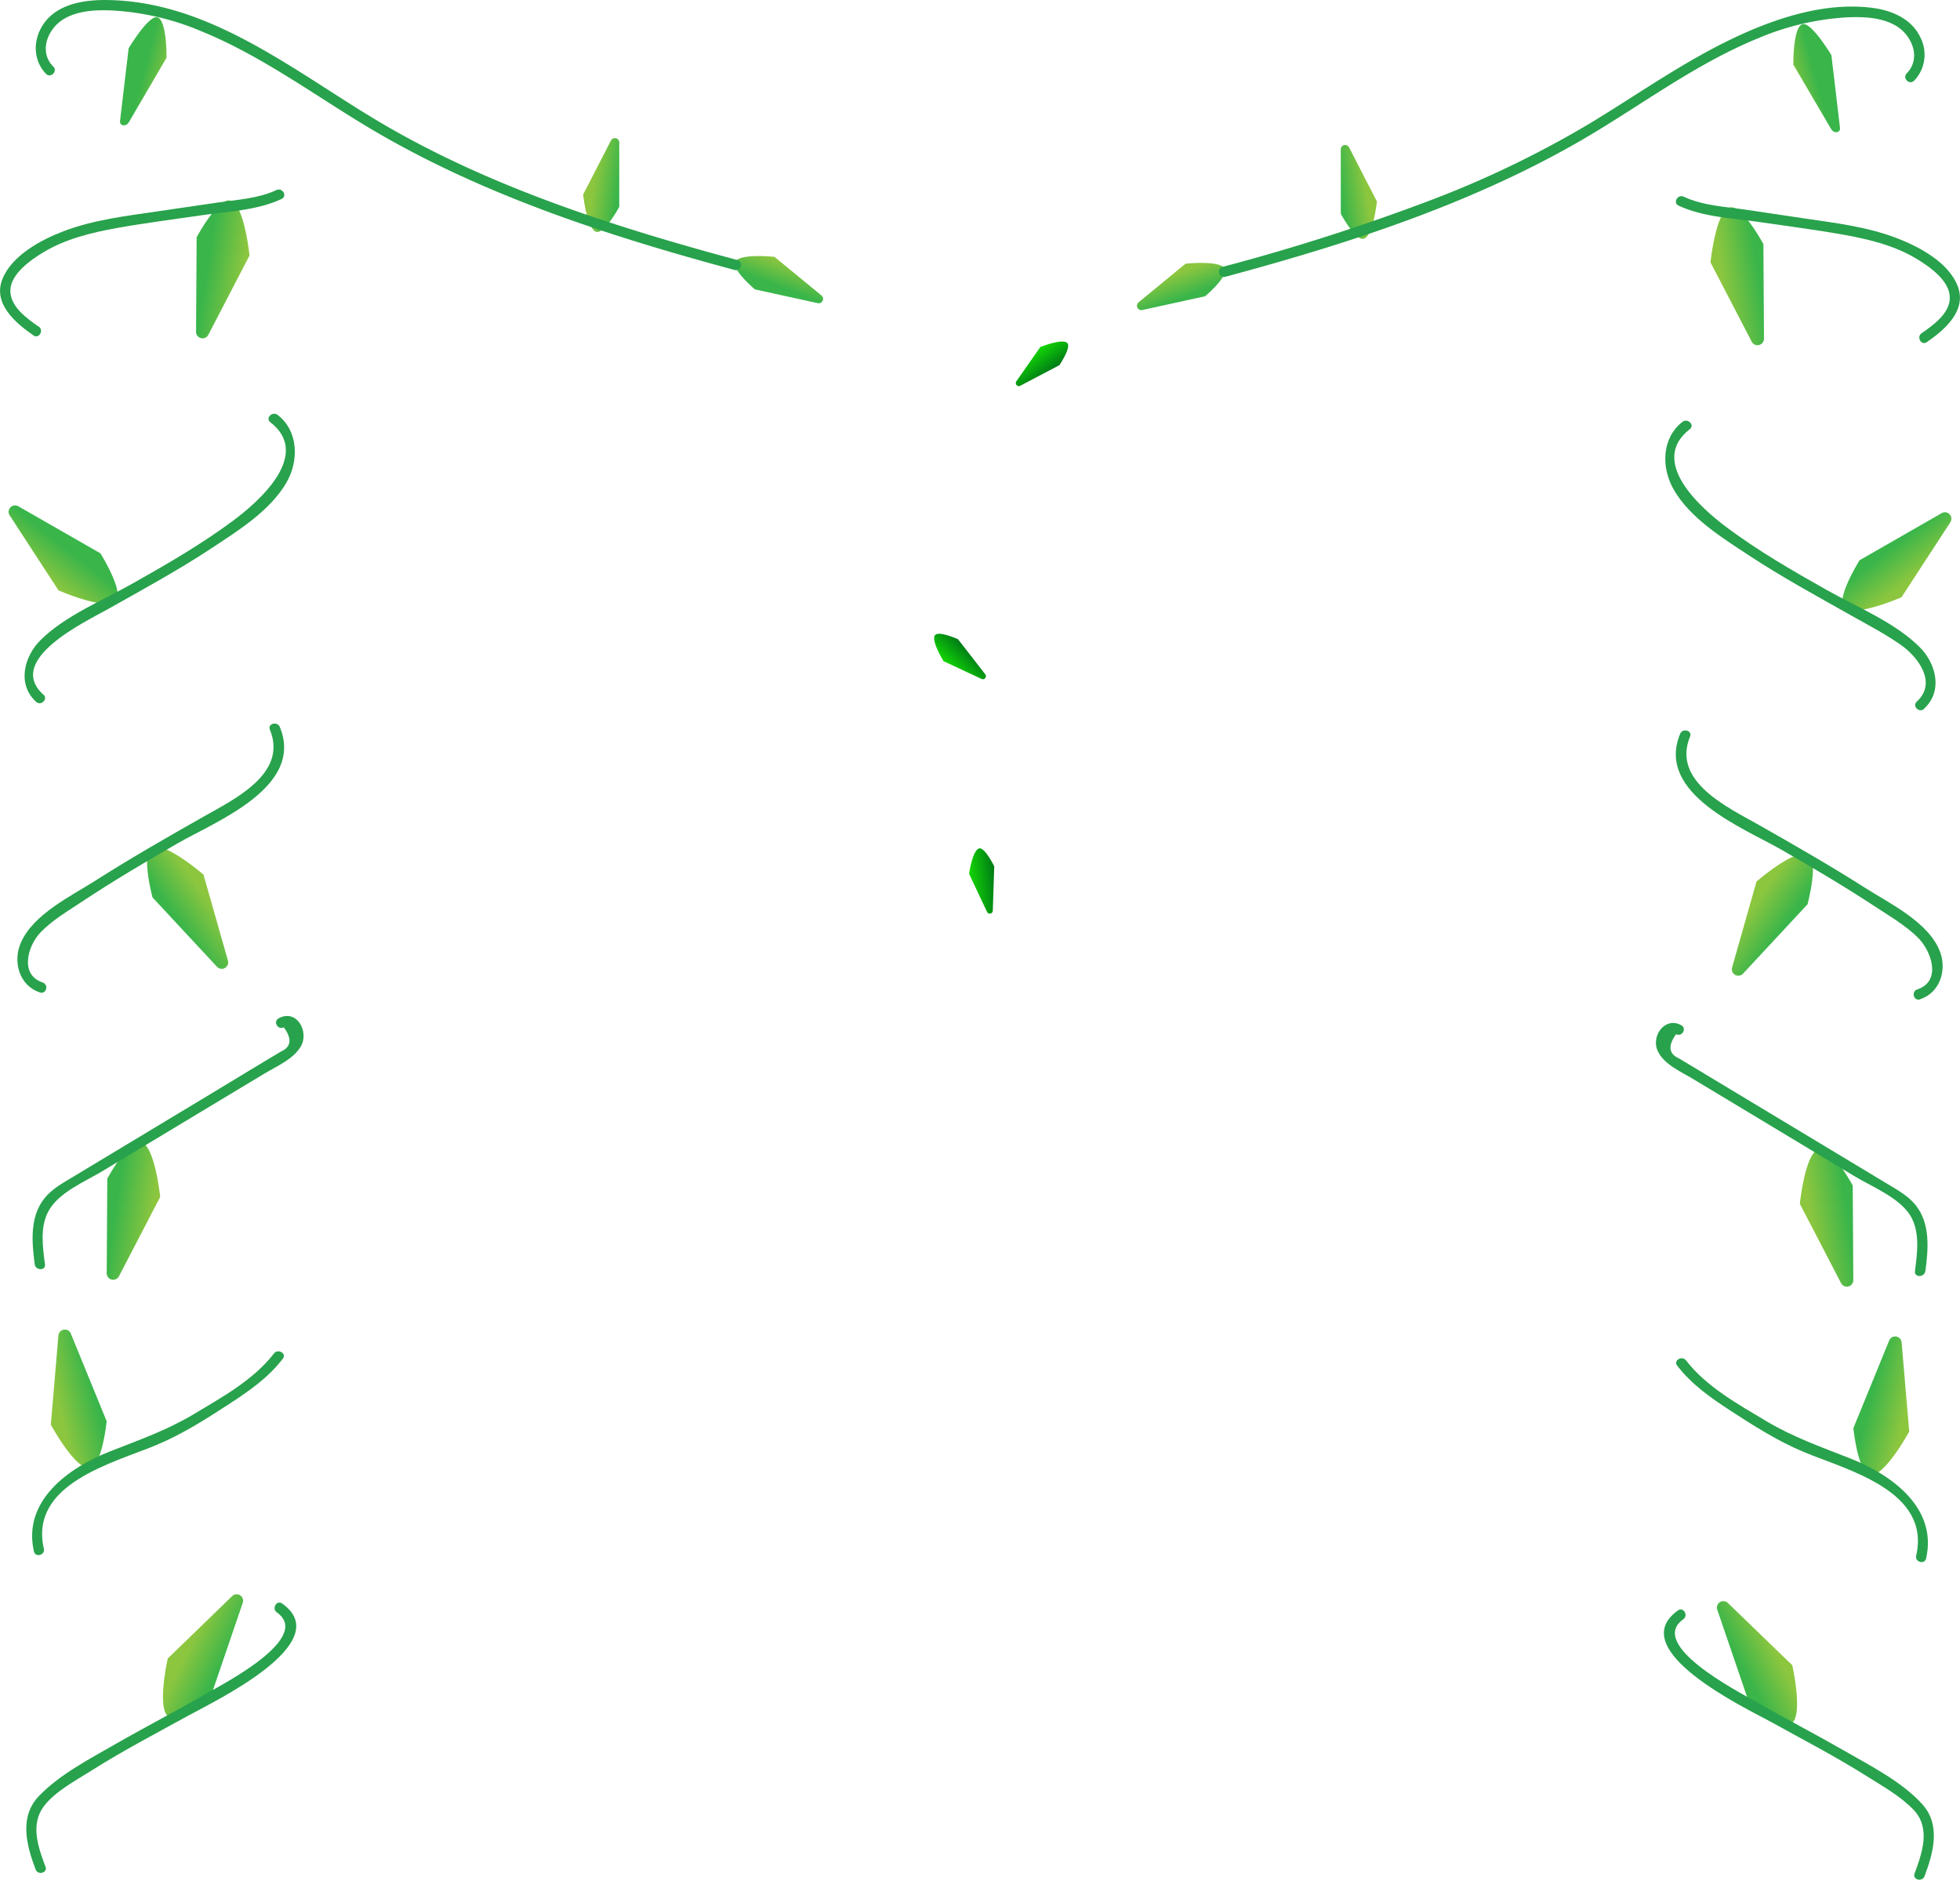 <svg id="Layer_1" data-name="Layer 1" xmlns="http://www.w3.org/2000/svg" xmlns:xlink="http://www.w3.org/1999/xlink" viewBox="0 0 570.45 547.12"><defs><style>.cls-1{fill:url(#linear-gradient);}.cls-2{fill:url(#linear-gradient-2);}.cls-3{fill:url(#linear-gradient-3);}.cls-4{fill:url(#linear-gradient-4);}.cls-5{fill:url(#linear-gradient-5);}.cls-6{fill:url(#linear-gradient-6);}.cls-7{fill:url(#linear-gradient-7);}.cls-8{fill:url(#linear-gradient-8);}.cls-9{fill:url(#linear-gradient-9);}.cls-10{fill:#28a24c;}.cls-11{fill:url(#linear-gradient-10);}.cls-12{fill:url(#linear-gradient-11);}.cls-13{fill:url(#linear-gradient-12);}.cls-14{fill:url(#linear-gradient-13);}.cls-15{fill:url(#linear-gradient-14);}.cls-16{fill:url(#linear-gradient-15);}.cls-17{fill:url(#linear-gradient-16);}.cls-18{fill:url(#linear-gradient-17);}.cls-19{fill:url(#linear-gradient-18);}.cls-20{fill:url(#linear-gradient-19);}.cls-21{fill:url(#linear-gradient-20);}.cls-22{fill:url(#linear-gradient-21);}</style><linearGradient id="linear-gradient" x1="445.52" y1="412.91" x2="464.01" y2="412.91" gradientTransform="matrix(0.99, 0.15, 0.15, -0.99, -9.81, 596.22)" gradientUnits="userSpaceOnUse"><stop offset="0.09" stop-color="#39b54a"/><stop offset="0.68" stop-color="#8cc63f"/></linearGradient><linearGradient id="linear-gradient-2" x1="403.37" y1="148.21" x2="421.86" y2="148.21" gradientTransform="matrix(-0.62, 0.79, 0.79, 0.62, 587.96, -76.62)" xlink:href="#linear-gradient"/><linearGradient id="linear-gradient-3" x1="518.15" y1="228.2" x2="536.64" y2="228.2" gradientTransform="matrix(0.82, -0.57, -0.57, -0.82, 189.63, 926.72)" xlink:href="#linear-gradient"/><linearGradient id="linear-gradient-4" x1="460.18" y1="138.07" x2="478.67" y2="138.07" xlink:href="#linear-gradient"/><linearGradient id="linear-gradient-5" x1="550.71" y1="-156.81" x2="569.2" y2="-156.81" gradientTransform="matrix(-0.97, 0.24, 0.24, 0.97, 1035.16, 599.5)" xlink:href="#linear-gradient"/><linearGradient id="linear-gradient-6" x1="584.26" y1="-56.19" x2="602.75" y2="-56.19" gradientTransform="matrix(-0.89, -0.45, -0.45, 0.89, 994.69, 975.74)" xlink:href="#linear-gradient"/><linearGradient id="linear-gradient-7" x1="397.49" y1="483.39" x2="415.98" y2="483.39" gradientTransform="matrix(0.73, 0.03, 0.2, -0.77, 88.14, 558.26)" xlink:href="#linear-gradient"/><linearGradient id="linear-gradient-8" x1="607.61" y1="216.14" x2="620.17" y2="216.14" gradientTransform="matrix(-0.99, -0.14, -0.14, 0.99, 1247.51, 103.59)" xlink:href="#linear-gradient"/><linearGradient id="linear-gradient-9" x1="575.2" y1="465.72" x2="587.76" y2="465.72" gradientTransform="matrix(0.35, -0.94, -0.94, -0.35, 895.21, 963.34)" xlink:href="#linear-gradient"/><linearGradient id="linear-gradient-10" x1="446.39" y1="411.01" x2="464.87" y2="411.01" gradientTransform="translate(1450.39 596.22) rotate(171.53)" xlink:href="#linear-gradient"/><linearGradient id="linear-gradient-11" x1="404.6" y1="149.9" x2="423.08" y2="149.9" gradientTransform="translate(852.62 -76.62) rotate(52.05)" xlink:href="#linear-gradient"/><linearGradient id="linear-gradient-12" x1="517.49" y1="226.23" x2="535.97" y2="226.23" gradientTransform="matrix(-0.82, -0.57, 0.57, -0.82, 1250.95, 926.72)" xlink:href="#linear-gradient"/><linearGradient id="linear-gradient-13" x1="461.05" y1="136.17" x2="479.54" y2="136.17" gradientTransform="translate(1450.39 596.22) rotate(171.53)" xlink:href="#linear-gradient"/><linearGradient id="linear-gradient-14" x1="550.64" y1="-154.73" x2="569.13" y2="-154.73" gradientTransform="translate(405.42 599.5) rotate(14.11)" xlink:href="#linear-gradient"/><linearGradient id="linear-gradient-15" x1="582.84" y1="-54.67" x2="601.33" y2="-54.67" gradientTransform="translate(445.89 975.74) rotate(-26.98)" xlink:href="#linear-gradient"/><linearGradient id="linear-gradient-16" x1="398.97" y1="480.85" x2="417.46" y2="480.85" gradientTransform="matrix(-0.73, 0.03, -0.2, -0.77, 1352.44, 558.26)" xlink:href="#linear-gradient"/><linearGradient id="linear-gradient-17" x1="606.76" y1="218.04" x2="619.32" y2="218.04" gradientTransform="matrix(0.99, -0.14, 0.14, 0.99, 193.07, 103.59)" xlink:href="#linear-gradient"/><linearGradient id="linear-gradient-18" x1="573.53" y1="464.48" x2="586.09" y2="464.48" gradientTransform="translate(545.36 963.34) rotate(-110.47)" xlink:href="#linear-gradient"/><linearGradient id="linear-gradient-19" x1="731.75" y1="381.31" x2="740.41" y2="381.31" gradientTransform="translate(861.71 1100.26) rotate(-126.03)" gradientUnits="userSpaceOnUse"><stop offset="0" stop-color="#007f16"/><stop offset="1" stop-color="#17e900"/></linearGradient><linearGradient id="linear-gradient-20" x1="560.13" y1="442.53" x2="568.82" y2="442.53" gradientTransform="translate(1423.66 270.22) rotate(134.05)" xlink:href="#linear-gradient-19"/><linearGradient id="linear-gradient-21" x1="612.65" y1="398.29" x2="621.33" y2="398.29" gradientTransform="translate(1376.72 760.86) rotate(173.71)" xlink:href="#linear-gradient-19"/></defs><title>vine</title><path class="cls-1" d="M492,245l-.17,27.54a1.89,1.89,0,0,0,3.56.88l12-23.1s-1.53-15.18-5.7-16C498.15,233.59,492,245,492,245Z" transform="translate(-434.77 -175.95)"/><path class="cls-2" d="M464,337l-23.9-13.7a1.88,1.88,0,0,0-2.51,2.66l14.2,21.81s14,6.14,16.75,2.92C470.87,348,464,337,464,337Z" transform="translate(-434.77 -175.95)"/><path class="cls-3" d="M479.16,437.15l18.76,20.17a1.88,1.88,0,0,0,3.19-1.8l-7.11-25s-11.52-10-15.13-7.75C475.82,424.65,479.16,437.15,479.16,437.15Z" transform="translate(-434.77 -175.95)"/><path class="cls-4" d="M466,519l-.17,27.54a1.89,1.89,0,0,0,3.56.88l12-23.1s-1.53-15.18-5.7-16C472.15,507.59,466,519,466,519Z" transform="translate(-434.77 -175.95)"/><path class="cls-5" d="M465.81,589.6l-10.42-25.49a1.88,1.88,0,0,0-3.62.55l-2.21,25.93S456.81,604,461,603.19C464.51,602.49,465.81,589.6,465.81,589.6Z" transform="translate(-434.77 -175.95)"/><path class="cls-6" d="M496.5,668.58l8.9-26.06a1.88,1.88,0,0,0-3.09-2L483.6,658.65s-3.36,14.89.33,17C487.06,677.44,496.5,668.58,496.5,668.58Z" transform="translate(-434.77 -175.95)"/><path class="cls-7" d="M472.21,190l-2.5,21.13c-.18,1.52,1.75,1.79,2.58.37l10.95-18.75s.17-11.51-2.88-11.79C477.78,180.72,472.21,190,472.21,190Z" transform="translate(-434.77 -175.95)"/><path class="cls-8" d="M615,236.15l0-18.71a1.28,1.28,0,0,0-2.42-.59l-8.09,15.72s1.09,10.32,3.92,10.87C610.86,243.91,615,236.15,615,236.15Z" transform="translate(-434.77 -175.95)"/><path class="cls-9" d="M654.48,260.18l18.28,4a1.28,1.28,0,0,0,1.09-2.24l-13.66-11.23s-10.3-1.13-11.45,1.53C647.78,254.49,654.48,260.18,654.48,260.18Z" transform="translate(-434.77 -175.95)"/><path class="cls-10" d="M448,719.25c-2.09-5.58-4.46-12.2-.51-17.52,3.24-4.35,9.24-7.5,13.78-10.38,9.32-5.9,19.12-11,28.77-16.32,6.78-3.75,43-21,26.83-32.38-1.58-1.11-3.08,1.49-1.52,2.59,10.37,7.34-15.21,20.58-20,23.35-8.8,5.09-17.84,9.74-26.66,14.8-7.56,4.35-16.44,8.91-22.56,15.26-5.86,6.09-3.66,14.34-1,21.4.67,1.79,3.57,1,2.89-.8Z" transform="translate(-434.77 -175.95)"/><path class="cls-10" d="M447.53,626.71c-4.29-18.93,20-24.88,32.76-30.19,7.54-3.15,14.44-7.54,21.27-12,5.8-3.77,11.28-7.6,15.54-13.13,1.18-1.53-1.43-3-2.59-1.51-5.9,7.66-15.18,12.78-23.37,17.68-7.77,4.65-16,7.54-24.39,10.84-12,4.71-25.46,14.33-22.11,29.09.43,1.88,3.32,1.09,2.89-.8Z" transform="translate(-434.77 -175.95)"/><path class="cls-10" d="M447.85,543.91c-.63-4.93-1.46-10.63.9-15.22,2.9-5.62,10.53-8.7,15.76-11.84l32-19.27,15.15-9.12c3.54-2.13,8.38-4.15,10.61-7.86,2.63-4.36-1.18-11.15-6.42-8.25-1.69.93-.18,3.52,1.52,2.59q3.71,5.08-.9,7.1c-1,.61-2,1.21-3,1.8q-3.36,2-6.74,4.06L495,495l-26.1,15.72c-4.2,2.53-8.42,5.06-12.62,7.6-3.05,1.84-6.36,3.6-8.61,6.45-4.3,5.41-3.62,12.73-2.8,19.15.25,1.89,3.25,1.91,3,0Z" transform="translate(-434.77 -175.95)"/><path class="cls-10" d="M447.23,461.91c-6.81-2.22-4.42-10.57-.78-14.46,3.39-3.61,8-6.28,12.07-9,9.12-6.05,18.54-11.63,28-17.08,11.17-6.42,36.89-16.35,29.69-33.83-.73-1.76-3.63-1-2.89.79,5.29,12.84-10.48,20.29-19.35,25.33-10.6,6-21.2,12.08-31.49,18.63-7.19,4.57-18,9.74-21.62,18-2.46,5.54-.51,12.55,5.55,14.52,1.84.6,2.63-2.3.79-2.89Z" transform="translate(-434.77 -175.95)"/><path class="cls-10" d="M447.39,378.13c-11.29-10.26,12.48-21.32,19.09-25.06,10-5.65,20.11-11.13,29.71-17.46,7.78-5.13,17.23-11,22-19.29,3.6-6.33,3.46-14.9-2.62-19.62-1.51-1.16-3.65.94-2.13,2.13,12.12,9.38-3.06,22.89-10.79,28.64-9.22,6.85-19.17,12.61-29.16,18.24-8.81,5-19.63,9.35-26.9,16.52-4.87,4.81-6.88,12.95-1.29,18,1.42,1.29,3.55-.82,2.12-2.12Z" transform="translate(-434.77 -175.95)"/><path class="cls-10" d="M446,271c-3.38-2.35-8.26-5.79-8.21-10.46,0-4.84,6-9,9.7-11.22,6.45-3.87,13.92-5.67,21.25-7,8.1-1.45,16.28-2.48,24.42-3.68,7.78-1.14,16.39-1.41,23.58-4.79,1.75-.83.23-3.41-1.51-2.59-5.31,2.5-11.52,2.82-17.26,3.66l-16.82,2.47c-9.43,1.39-19.11,2.48-28.07,5.93-6.44,2.48-14.76,6.94-17.55,13.72-3,7.2,3.69,12.88,9,16.54,1.59,1.1,3.09-1.5,1.51-2.59Z" transform="translate(-434.77 -175.95)"/><path class="cls-10" d="M450.24,195.31c-4.31-4.43-1.55-11.14,3.24-13.91,4.18-2.42,9.29-2.59,14-2.4a77.5,77.5,0,0,1,26,6.09c16.7,6.82,31.44,17.56,46.77,26.9,33.24,20.24,70.95,32.47,108.34,42.54a1.5,1.5,0,0,0,.8-2.89c-34.66-9.34-69.72-20.47-101-38.34-25.84-14.75-51.19-37-82.5-37.34-6.54-.09-14.36,1.09-18.39,6.88-3.15,4.52-3.24,10.57.67,14.6,1.35,1.38,3.47-.74,2.12-2.13Z" transform="translate(-434.77 -175.95)"/><path class="cls-11" d="M948,247l.17,27.54a1.89,1.89,0,0,1-3.56.88l-12-23.1s1.53-15.18,5.7-16C941.85,235.59,948,247,948,247Z" transform="translate(-434.77 -175.95)"/><path class="cls-12" d="M976,339l23.9-13.7a1.88,1.88,0,0,1,2.51,2.66l-14.2,21.81s-14,6.14-16.75,2.92C969.13,350,976,339,976,339Z" transform="translate(-434.77 -175.95)"/><path class="cls-13" d="M960.84,439.15l-18.76,20.17a1.88,1.88,0,0,1-3.19-1.8l7.11-25s11.52-10,15.13-7.75C964.18,426.65,960.84,439.15,960.84,439.15Z" transform="translate(-434.77 -175.95)"/><path class="cls-14" d="M974,521l.17,27.54a1.89,1.89,0,0,1-3.56.88l-12-23.1s1.53-15.18,5.7-16C967.85,509.59,974,521,974,521Z" transform="translate(-434.77 -175.95)"/><path class="cls-15" d="M974.19,591.6l10.42-25.49a1.88,1.88,0,0,1,3.62.55l2.21,25.93S983.19,606,979,605.19C975.49,604.49,974.19,591.6,974.19,591.6Z" transform="translate(-434.77 -175.95)"/><path class="cls-16" d="M943.5,670.58l-8.9-26.06a1.88,1.88,0,0,1,3.09-2l18.71,18.09s3.36,14.89-.33,17C952.94,679.44,943.5,670.58,943.5,670.58Z" transform="translate(-434.77 -175.95)"/><path class="cls-17" d="M967.79,192l2.5,21.13c.18,1.52-1.75,1.79-2.58.37l-11-18.75s-.17-11.51,2.88-11.79C962.22,182.72,967.79,192,967.79,192Z" transform="translate(-434.77 -175.95)"/><path class="cls-18" d="M825,238.15l0-18.71a1.28,1.28,0,0,1,2.42-.59l8.09,15.72s-1.09,10.32-3.92,10.87C829.14,245.91,825,238.15,825,238.15Z" transform="translate(-434.77 -175.95)"/><path class="cls-19" d="M785.52,262.18l-18.28,4a1.28,1.28,0,0,1-1.09-2.24l13.66-11.23s10.3-1.13,11.45,1.53C792.22,256.49,785.52,262.18,785.52,262.18Z" transform="translate(-434.77 -175.95)"/><path class="cls-10" d="M994.89,722.05c2.54-6.77,4.81-14.82-.55-20.87-6-6.7-15.37-11.38-23-15.79-8.57-4.92-17.35-9.45-25.91-14.37-4.86-2.79-31.22-16.37-20.75-23.78,1.56-1.1.06-3.7-1.52-2.59C907,656.07,943.17,673.28,950,677c9.39,5.2,18.94,10.15,28,15.86,4.61,2.9,10,5.91,13.75,9.88,5,5.27,2.46,12.56.25,18.48-.68,1.82,2.22,2.6,2.89.8Z" transform="translate(-434.77 -175.95)"/><path class="cls-10" d="M995.36,629.51c3.35-14.76-10.14-24.38-22.11-29.09-8.39-3.31-16.61-6.18-24.39-10.84-8.19-4.9-17.47-10-23.37-17.68-1.16-1.51-3.77,0-2.59,1.51,4.25,5.52,9.75,9.36,15.54,13.13,6.83,4.45,13.73,8.83,21.27,12,12.73,5.3,37.06,11.25,32.76,30.19-.43,1.88,2.46,2.69,2.89.8Z" transform="translate(-434.77 -175.95)"/><path class="cls-10" d="M995.15,545.91c.82-6.36,1.49-13.59-2.68-19-2.26-2.93-5.62-4.72-8.73-6.6-4.2-2.54-8.42-5.07-12.62-7.6L945.86,497.5l-12.62-7.6q-3.37-2-6.74-4.06c-1-.59-2-1.19-3-1.8q-4.6-2-.9-7.1c1.69.93,3.21-1.66,1.52-2.59-4.79-2.65-9,3.25-6.8,7.65,1.89,3.82,6.72,5.89,10.15,7.95l16,9.63,31.14,18.76c5.09,3.06,12.78,6.12,16.06,11.26,3,4.73,2.12,11,1.44,16.31-.25,1.91,2.75,1.89,3,0Z" transform="translate(-434.77 -175.95)"/><path class="cls-10" d="M993.56,466.8c5.76-1.87,7.92-8.41,5.84-13.87-3.29-8.62-14.65-14-21.91-18.64-10-6.38-20.35-12.29-30.68-18.17-9-5.11-25.57-12.65-20.16-25.79.74-1.78-2.16-2.56-2.89-.79-7.2,17.48,18.52,27.41,29.69,33.83,9.22,5.3,18.37,10.72,27.25,16.56,4.19,2.76,8.8,5.44,12.36,9,3.83,3.84,6.92,12.62-.29,15-1.83.59-1,3.49.79,2.89Z" transform="translate(-434.77 -175.95)"/><path class="cls-10" d="M994.73,382.25c5.59-5.08,3.57-13.2-1.29-18-7.24-7.18-18.11-11.57-26.9-16.52-10-5.63-19.95-11.38-29.16-18.24-7.72-5.75-22.91-19.25-10.79-28.64,1.52-1.19-.62-3.29-2.13-2.13-6.09,4.73-6.21,13.28-2.62,19.62,4.71,8.31,14.21,14.17,22,19.29,9.6,6.33,19.71,11.81,29.71,17.46,4.89,2.76,10,5.41,14.58,8.65,5,3.54,10.49,11,4.51,16.41-1.43,1.3.7,3.41,2.12,2.12Z" transform="translate(-434.77 -175.95)"/><path class="cls-10" d="M995.54,275.55c5.24-3.64,11.78-9.2,9-16.36-2.64-6.87-11.19-11.42-17.62-13.9-8.67-3.33-18-4.45-27.14-5.79L943,237c-6-.88-12.62-1.18-18.19-3.8-1.73-.82-3.26,1.76-1.51,2.59,7.2,3.39,15.78,3.64,23.58,4.79,8.14,1.2,16.32,2.23,24.42,3.68,7.33,1.32,14.81,3.11,21.25,7,3.79,2.29,9.61,6.31,9.7,11.22.09,4.66-4.84,8.12-8.21,10.46-1.57,1.09-.08,3.69,1.51,2.59Z" transform="translate(-434.77 -175.95)"/><path class="cls-10" d="M991.88,199.44a11,11,0,0,0,1.73-12.76c-2.51-5.18-8-7.59-13.39-8.37-14.07-2-29,3-41.47,9-14.43,6.92-27.52,16.24-41.18,24.51a294.92,294.92,0,0,1-48,23,611,611,0,0,1-59,18.81,1.5,1.5,0,0,0,.8,2.89c37.39-10.07,75.1-22.3,108.34-42.54,15.33-9.34,30.07-20.08,46.77-26.9a77.5,77.5,0,0,1,26-6.09c4.7-.19,9.81,0,14,2.4,4.79,2.77,7.55,9.48,3.24,13.91-1.35,1.39.77,3.51,2.12,2.13Z" transform="translate(-434.77 -175.95)"/><path class="cls-20" d="M743.11,282.23l-11.41,6a.89.89,0,0,1-1.14-1.29l7-10s6.64-2.65,7.89-1.1C746.51,277.21,743.11,282.23,743.11,282.23Z" transform="translate(-434.77 -175.95)"/><path class="cls-21" d="M713.6,362l7.94,10.23a.89.89,0,0,1-1.08,1.34l-11.08-5.19s-3.77-6.1-2.45-7.6C708.05,359.5,713.6,362,713.6,362Z" transform="translate(-434.77 -175.95)"/><path class="cls-22" d="M724.14,428.1,723.72,441a.88.88,0,0,1-1.68.35l-5.22-11.06s1-7.1,3-7.42C721.46,422.63,724.14,428.1,724.14,428.1Z" transform="translate(-434.77 -175.95)"/></svg>